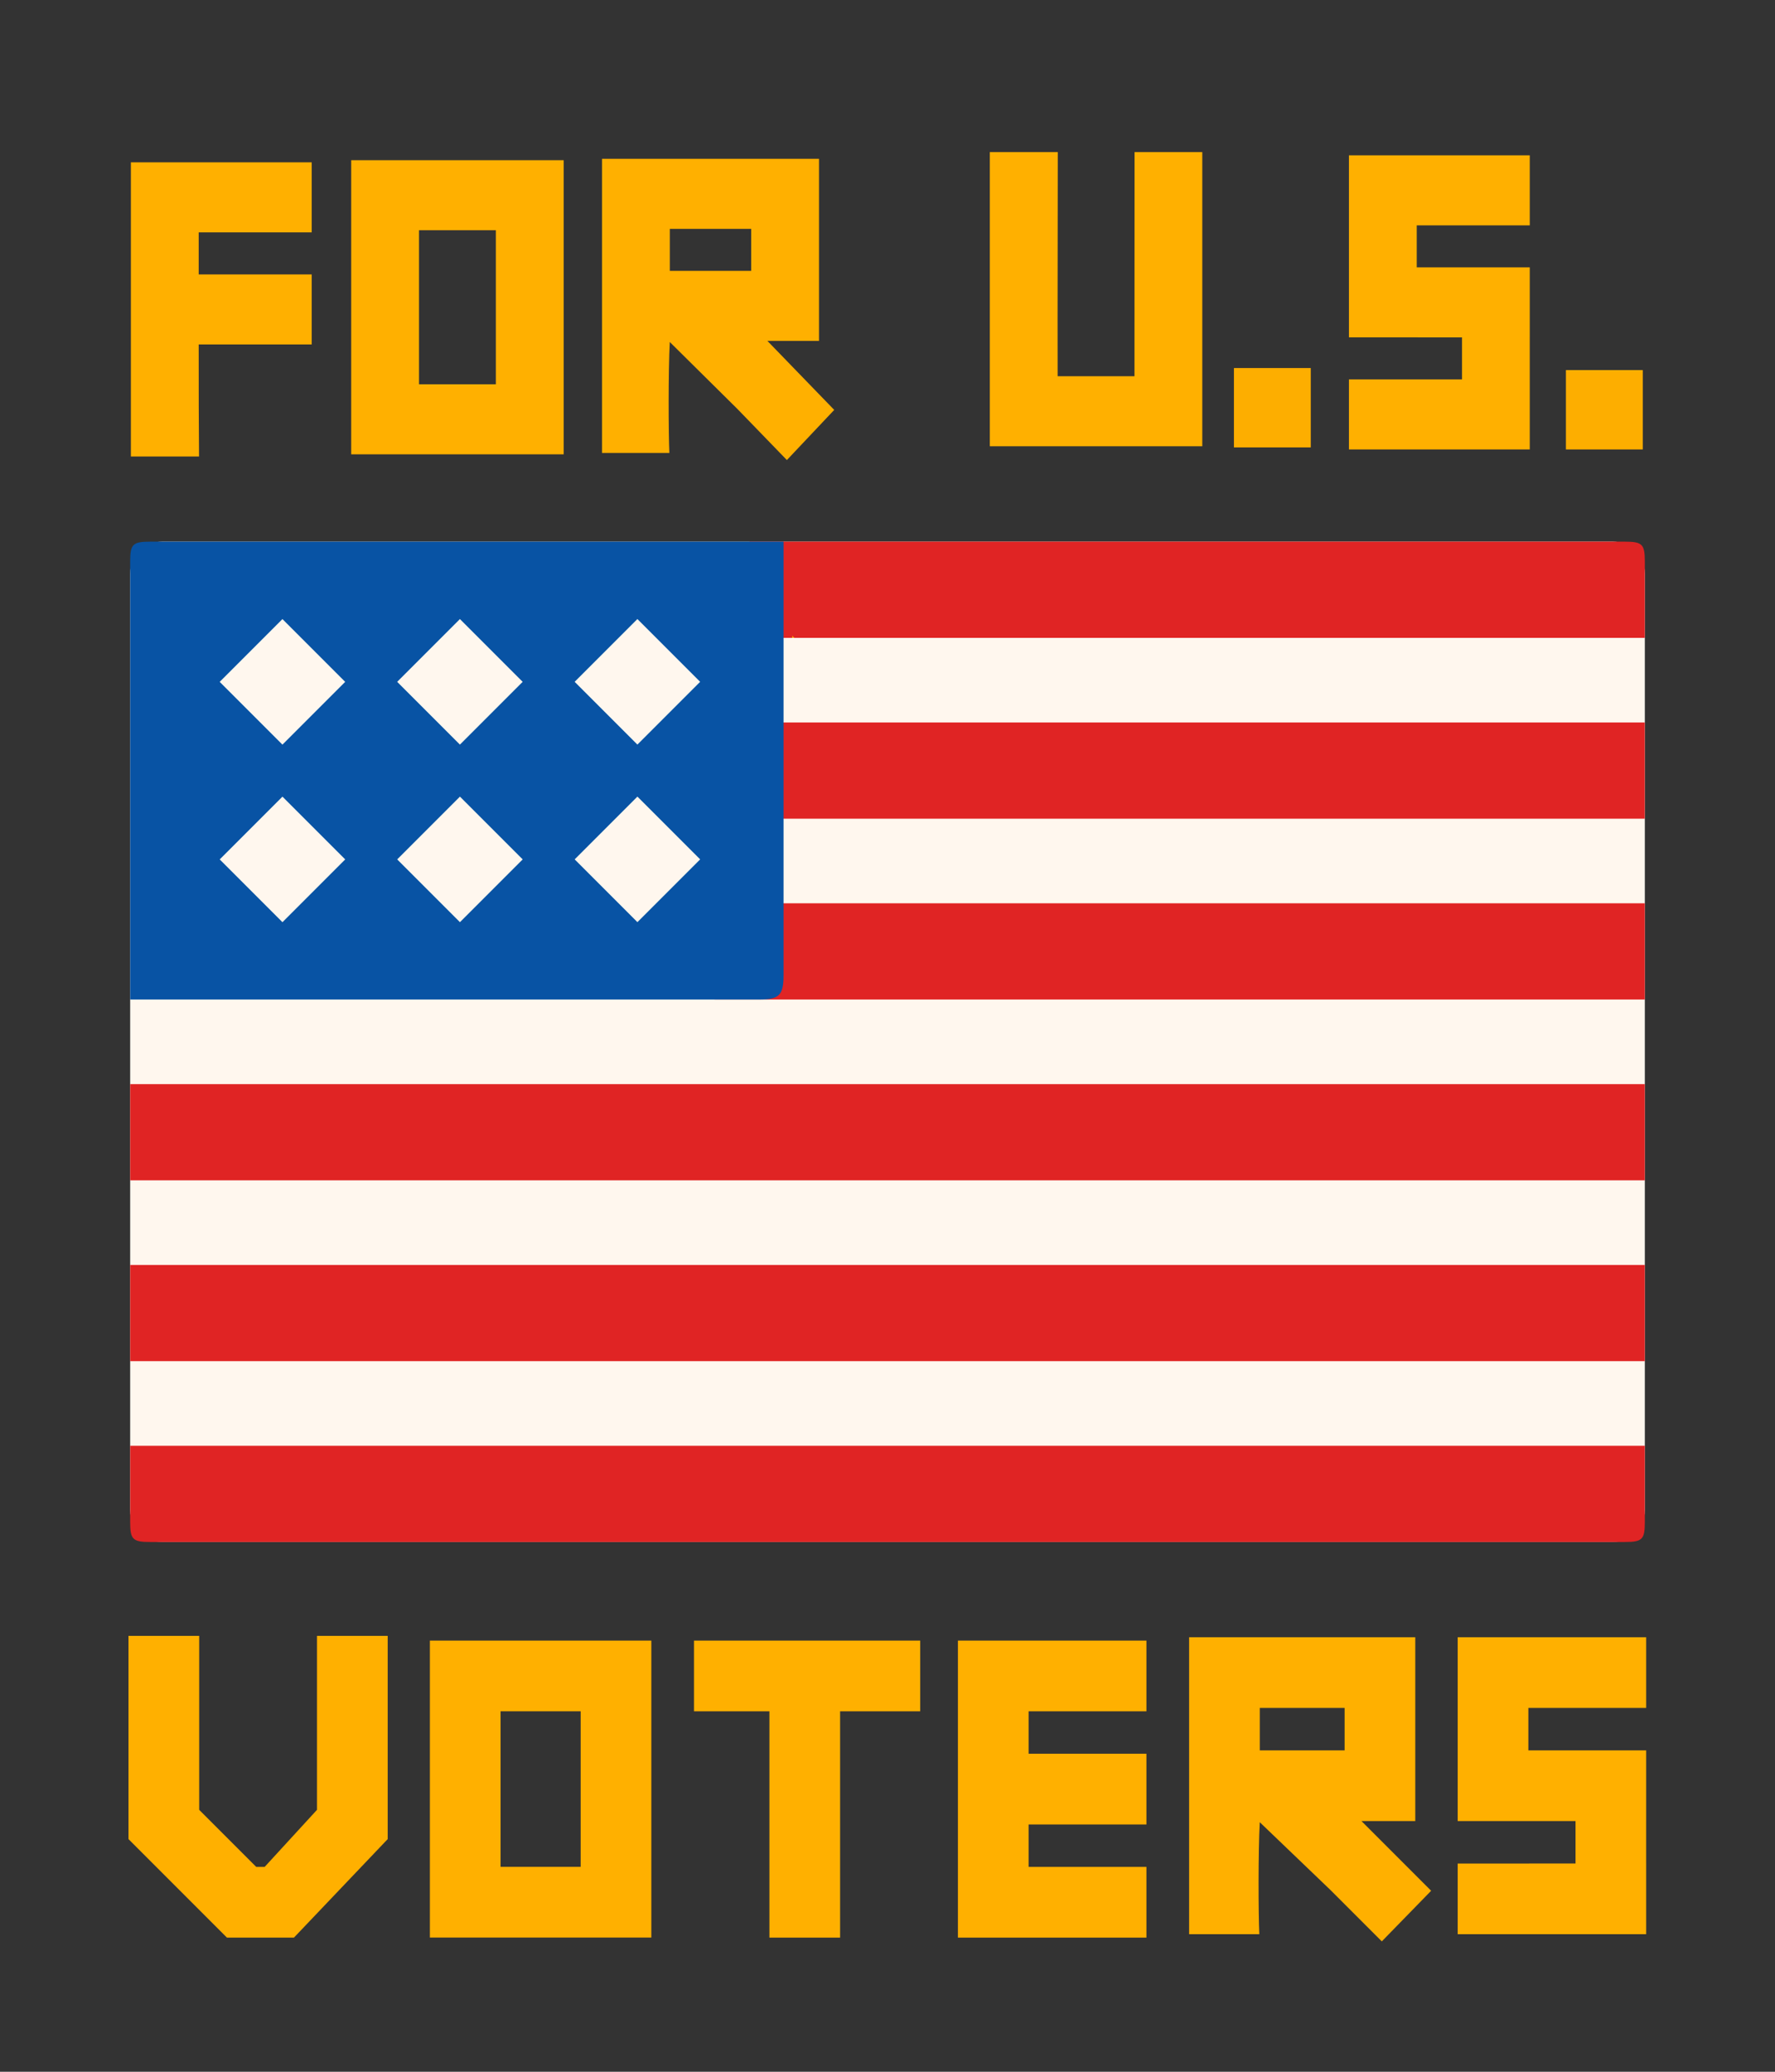 <?xml version="1.0" encoding="UTF-8" standalone="no"?>
<!-- Generator: Adobe Illustrator 19.0.0, SVG Export Plug-In . SVG Version: 6.00 Build 0)  -->

<svg
   xmlns:dc="http://purl.org/dc/elements/1.1/"
   xmlns:cc="http://creativecommons.org/ns#"
   xmlns:rdf="http://www.w3.org/1999/02/22-rdf-syntax-ns#"
   xmlns:svg="http://www.w3.org/2000/svg"
   xmlns="http://www.w3.org/2000/svg"
   xmlns:sodipodi="http://sodipodi.sourceforge.net/DTD/sodipodi-0.dtd"
   xmlns:inkscape="http://www.inkscape.org/namespaces/inkscape"
   version="1.1"
   id="Layer_1"
   x="0px"
   y="0px"
   viewBox="0 0 600 700"
   xml:space="preserve"
   sodipodi:docname="united-states2.svg"
   width="600"
   height="700"
   inkscape:version="0.92.2 5c3e80d, 2017-08-06"><rect x="0" y="0" width="600" height="700" fill="#333333" stroke="none"/><defs
     id="defs3021" /><sodipodi:namedview
     pagecolor="#ffffff"
     bordercolor="#666666"
     borderopacity="1"
     objecttolerance="10"
     gridtolerance="10"
     guidetolerance="10"
     inkscape:pageopacity="0"
     inkscape:pageshadow="2"
     inkscape:window-width="1108"
     inkscape:window-height="703"
     id="namedview3019"
     showgrid="false"
     inkscape:measure-start="271.898,625.966"
     inkscape:measure-end="271.932,617.017"
     showguides="false"
     inkscape:zoom="0.35355339"
     inkscape:cx="45.181451"
     inkscape:cy="432.4749"
     inkscape:window-x="271"
     inkscape:window-y="53"
     inkscape:window-maximized="0"
     inkscape:current-layer="Layer_1" /><g
     id="g2988"
     transform="translate(0,188)" /><g
     id="g2990"
     transform="translate(0,188)" /><g
     id="g2992"
     transform="translate(0,188)" /><g
     id="g2994"
     transform="translate(0,188)" /><g
     id="g2996"
     transform="translate(0,188)" /><g
     id="g2998"
     transform="translate(0,188)" /><g
     id="g3000"
     transform="translate(0,188)" /><g
     id="g3002"
     transform="translate(0,188)" /><g
     id="g3004"
     transform="translate(0,188)" /><g
     id="g3006"
     transform="translate(0,188)" /><g
     id="g3008"
     transform="translate(0,188)" /><g
     id="g3010"
     transform="translate(0,188)" /><g
     id="g3012"
     transform="translate(0,188)" /><g
     id="g3014"
     transform="translate(0,188)" /><g
     id="g3016"
     transform="translate(0,188)" /><path
     style="fill:#fff7ee"
     d="m 556,510.224 c 0,5.929 -4.851,10.779 -10.778,10.779 H 54.779 C 48.85,521.002 44,516.152 44,510.224 v -316.432 c 0,-5.928 4.85,-10.779 10.779,-10.779 h 490.443 c 5.928,0 10.778,4.851 10.778,10.779 z"
     id="path2858"
     inkscape:connector-curvature="0" /><g
     id="g2866"
     transform="translate(44,96.008)"><path
       style="fill:#e02424"
       d="m 505.222,87.006 h -295.85 v 32.508 H 512 v -25.73 c 0,-5.928 -0.852,-6.778 -6.778,-6.778 z"
       id="path2860"
       inkscape:connector-curvature="0"
       sodipodi:nodetypes="scccss" /><path
       style="fill:#e02424"
       d="m 209.371,209.198 v 20.283 c 0,6.724 -5.467,12.225 -12.15,12.225 H 512 V 209.199 H 209.371 Z"
       id="path2862"
       inkscape:connector-curvature="0" /><rect
       y="270.294"
       style="fill:#e02424"
       width="512"
       height="32.507"
       id="rect2864"
       x="0" /></g><g
     id="g2876"
     transform="translate(44,96.008)"><rect
       y="331.389"
       style="fill:#e02424"
       width="512"
       height="32.507"
       id="rect2870"
       x="0" /><path
       style="fill:#e02424"
       d="M 512,418.216 V 392.487 H 0 v 25.729 c 0,5.929 0.85,6.779 6.779,6.779 h 498.443 c 5.926,-10e-4 6.778,-0.851 6.778,-6.779 z"
       id="path2872"
       inkscape:connector-curvature="0"
       sodipodi:nodetypes="sccsscs" /><rect
       x="209.366"
       y="148.104"
       style="fill:#e02424"
       width="302.623"
       height="32.507"
       id="rect2874" /></g><path
     style="fill:#0853a4"
     d="m 50.779,183.014 c -5.929,0 -6.779,0.85 -6.779,6.778 v 147.921 h 212.716 c 6.683,0 8.15,-1.501 8.15,-8.225 v -146.474 z"
     id="path2878"
     inkscape:connector-curvature="0"
     sodipodi:nodetypes="sscsscs" /><path
     style="fill:#fff7ee;fill-opacity:1;stroke-width:1"
     inkscape:connector-curvature="0"
     d="m 95.477,269.166 21.21,21.21 -21.21,21.21 -21.21,-21.21 z"
     id="path5807" /><path
     style="fill:#fff7ee;fill-opacity:1;stroke-width:1"
     inkscape:connector-curvature="0"
     d="m 95.47,209.172 21.21,21.21 -21.21,21.21 -21.21,-21.21 z"
     id="path5809" /><path
     style="fill:#fff7ee;fill-opacity:1;stroke-width:1"
     inkscape:connector-curvature="0"
     d="m 155.47,269.159 21.21,21.21 -21.21,21.21 -21.21,-21.21 z"
     id="path5811" /><path
     style="fill:#fff7ee;fill-opacity:1;stroke-width:1"
     inkscape:connector-curvature="0"
     d="m 155.464,209.166 21.21,21.21 -21.21,21.21 -21.21,-21.21 z"
     id="path5813" /><path
     style="fill:#fff7ee;fill-opacity:1;stroke-width:1"
     inkscape:connector-curvature="0"
     d="m 215.464,269.153 21.21,21.21 -21.21,21.21 -21.21,-21.21 z"
     id="path5815" /><path
     style="fill:#fff7ee;fill-opacity:1;stroke-width:1"
     inkscape:connector-curvature="0"
     d="m 215.458,209.159 21.21,21.21 -21.21,21.21 -21.21,-21.21 z"
     id="path5817" /><polygon
     transform="matrix(1.593,0,0,1.593,-192.329,552.724)"
     points="175.106,49 163,36.894 163,0 148,0 148,43.106 168.894,64 183.106,64 203,43.106 203,0 188,0 188,36.894 176.894,49 "
     id="polygon6468"
     style="fill:#ffb000;fill-opacity:1" /><path
     inkscape:connector-curvature="0"
     d="m 220.169,554.317 h -74.855 v 100.337 h 74.855 z m -23.89,76.447 h -27.075 v -52.558 h 27.075 z"
     id="path6470"
     style="fill:#ffb000;fill-opacity:1;stroke-width:1.593" /><polygon
     transform="matrix(1.593,0,0,1.593,-192.329,552.724)"
     points="364,49 339,49 339,40 364,40 364,25 339,25 339,16 364,16 364,1 324,1 324,64 364,64 "
     id="polygon6472"
     style="fill:#ffb000;fill-opacity:1" /><polygon
     transform="matrix(1.593,0,0,1.593,-192.329,552.724)"
     points="268,1 268,16 284,16 284,64 299,64 299,16 316,16 316,1 "
     id="polygon6474"
     style="fill:#ffb000;fill-opacity:1" /><path
     d="M 44.244,54.855 V 154.238 H 67.275 C 67.167,137.186 67.165,138.545 67.165,116.378 H 105.367 V 92.715 H 67.165 V 78.518 h 38.202 v -23.663 z"
     id="polygon6472-5"
     inkscape:connector-curvature="0"
     sodipodi:nodetypes="ccccccccccc"
     style="fill:#ffb000;fill-opacity:1;stroke-width:1.553" /><path
     inkscape:connector-curvature="0"
     d="m 190.538,54.125 h -71.819 v 99.383 h 71.819 z m -22.921,75.72 H 141.639 V 77.788 h 25.977 z"
     id="path6470-7"
     style="fill:#ffb000;fill-opacity:1;stroke-width:1.553" /><path
     d="m 334.588,51.393 v 99.383 H 406.407 V 51.393 h -22.894 c 0.004,25.177 -0.028,53.108 -0.027,75.72 h -25.977 c -0.055,-24.852 0.056,-52.319 0.051,-75.72 z"
     id="path6470-9"
     inkscape:connector-curvature="0"
     sodipodi:nodetypes="ccccccccc"
     style="fill:#ffb000;fill-opacity:1;stroke-width:1.553" /><path
     d="m 492.738,553.188 v 62.107 h 24.195 v 0.006 h 15.643 v 14.334 h -15.643 v 0.006 h -24.195 v 23.884 h 63.706 v -23.89 h -0.003 v -14.333 h 0.003 v -23.89 h -39.816 v -14.334 h 39.816 v -23.89 z"
     id="polygon6472-8"
     inkscape:connector-curvature="0"
     style="fill:#ffb000;fill-opacity:1;stroke-width:1.593" /><path
     d="m 455.98,52.475 v 61.517 h 23.214 v 0.006 h 15.009 v 14.197 h -15.009 v 0.006 h -23.214 v 23.656 h 61.123 v -23.663 h -0.003 v -14.198 h 0.003 V 90.335 H 478.901 V 76.137 h 38.202 v -23.663 z"
     id="polygon6472-8-3"
     inkscape:connector-curvature="0"
     style="fill:#ffb000;fill-opacity:1;stroke-width:1.553" /><path
     d="m 203.498,53.658 v 99.383 h 22.766 c -0.31,-6.418 -0.38,-27.888 0.14,-37.487 l 22.906,22.67 16.677,17.217 16.003,-16.943 -22.59,-23.318 h 17.445 V 91.9 91.518 77.321 76.717 53.658 Z m 22.921,23.663 h 27.505 v 14.198 h -27.505 z m 41.389,137.474 v 0.727 h 0.686 z"
     id="polygon6472-2"
     inkscape:connector-curvature="0"
     style="fill:#ffb000;fill-opacity:1;stroke-width:1.553" /><rect
     style="opacity:0.99;fill:#ffb000;fill-opacity:1;stroke:none;stroke-width:1.149;stroke-linecap:round;stroke-miterlimit:4;stroke-dasharray:none;stroke-dashoffset:0;stroke-opacity:1"
     id="rect7185"
     width="25.977"
     height="26.818"
     x="529.327"
     y="125.04" /><rect
     style="opacity:0.99;fill:#ffb000;fill-opacity:1;stroke:none;stroke-width:1.149;stroke-linecap:round;stroke-miterlimit:4;stroke-dasharray:none;stroke-dashoffset:0;stroke-opacity:1"
     id="rect7185-4"
     width="25.977"
     height="26.818"
     x="417.104"
     y="124.353" /><path
     inkscape:connector-curvature="0"
     d="m 401.957,553.188 v 100.337 h 23.728 c -0.323,-6.48 -0.396,-28.155 0.146,-37.847 l 23.874,22.888 17.382,17.382 16.679,-17.105 -23.545,-23.541 h 18.182 v -23.504 -0.386 -14.334 -0.61 -23.28 z m 23.89,23.89 h 28.668 v 14.334 h -28.668 z m 43.139,138.794 v 0.734 h 0.715 z"
     id="polygon6472-2-8"
     style="fill:#ffb000;fill-opacity:1;stroke-width:1.593" /></svg>